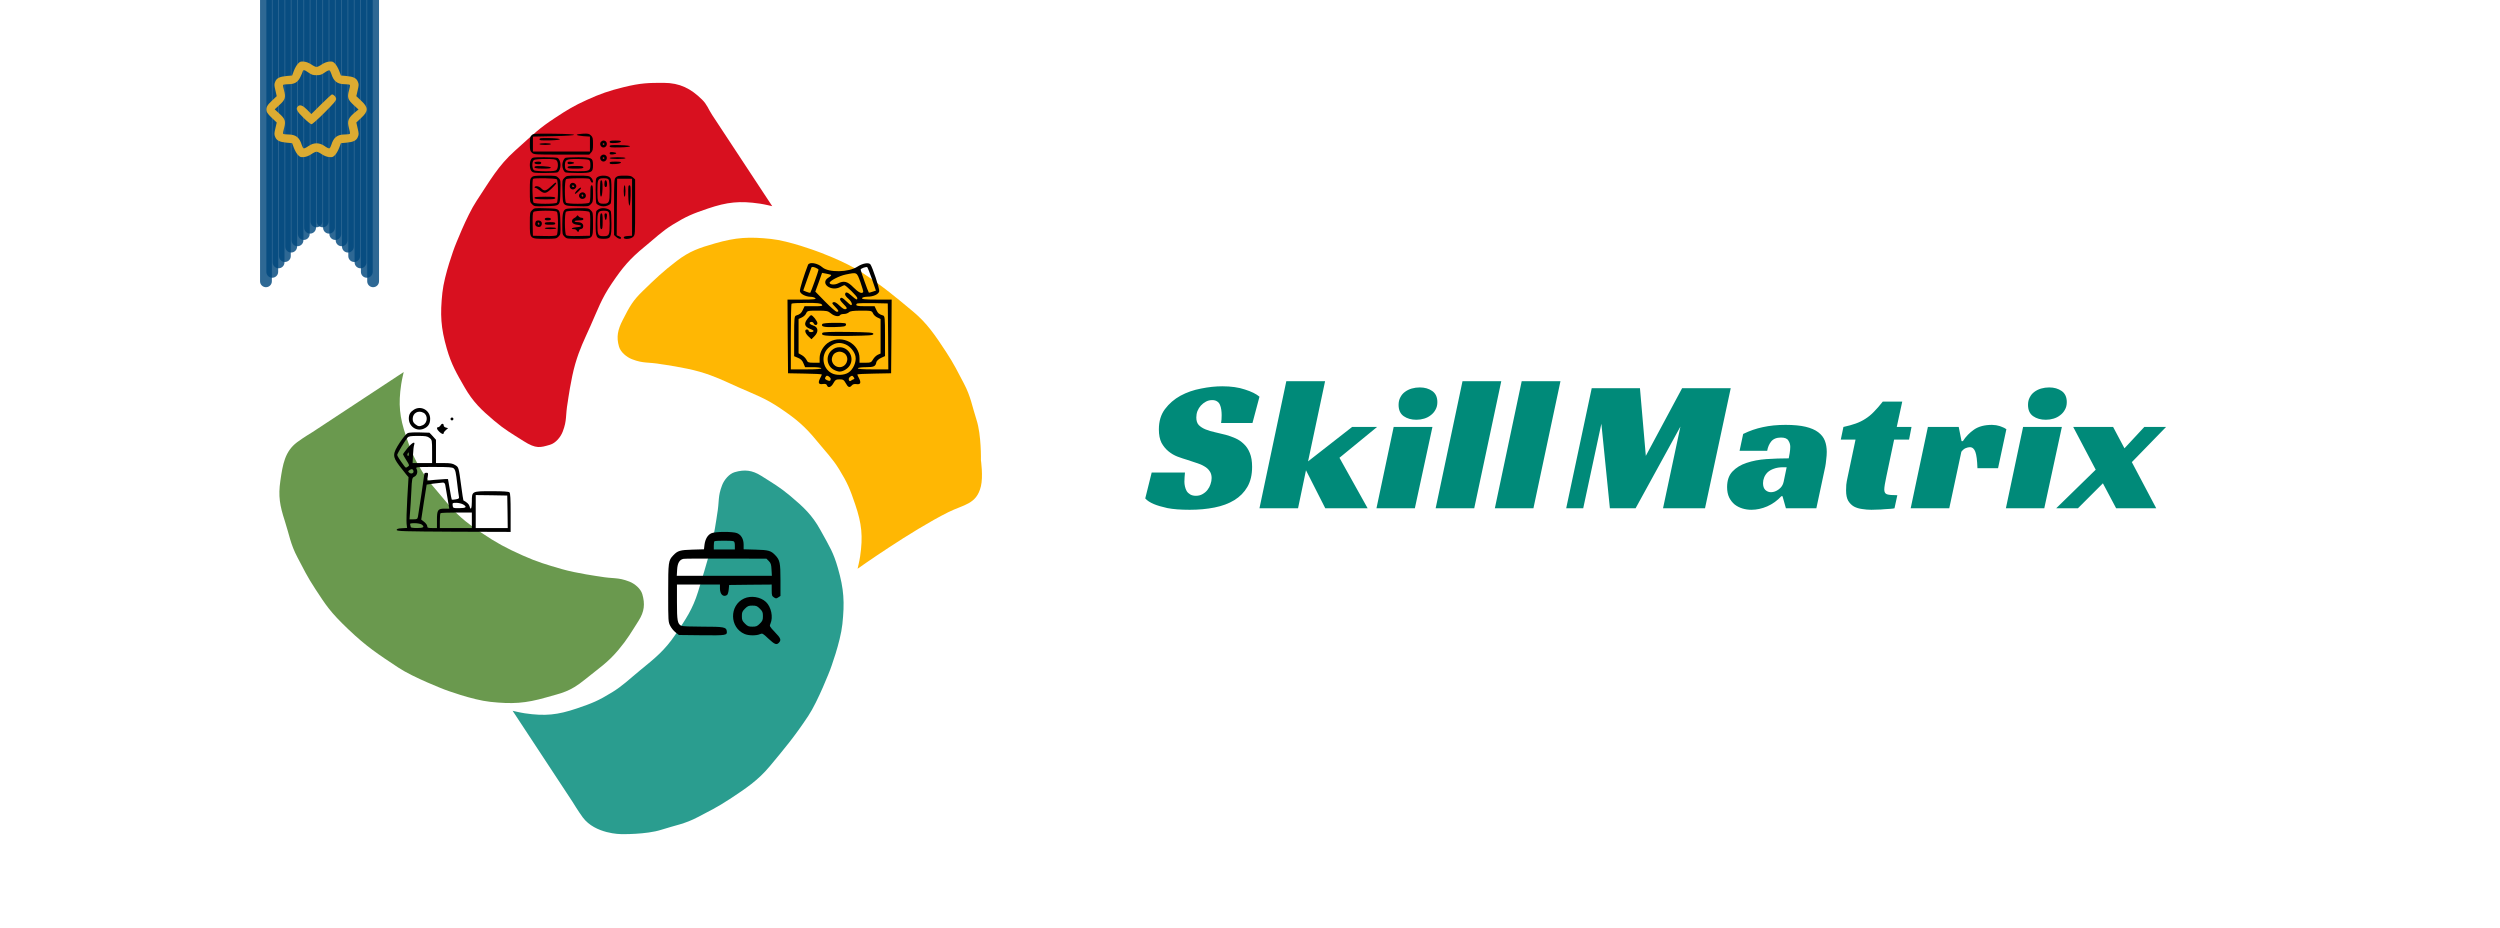 <svg width="423" height="157" viewBox="0 0 423 157" fill="none" xmlns="http://www.w3.org/2000/svg">
<g clip-path="url(#clip0_692_96)">
<g filter="url(#filter0_ddi_692_96)">
<path d="M165.228 65.045C164.458 62.666 164.281 61.138 163.073 58.849C162.1 57.007 161.448 55.626 160.039 53.485C158.256 50.779 156.887 48.707 154.477 46.701C151.54 44.257 149.485 42.525 145.988 40.207C142.901 38.16 138.173 36.498 138.173 36.498C138.173 36.498 133.55 34.756 130.442 34.426C126.759 34.035 124.548 34.155 120.988 35.178C118.307 35.949 116.715 36.469 114.496 38.16C112.201 39.908 110.862 41.195 108.774 43.221C107.101 44.844 106.596 45.728 105.358 48.156C104.531 49.78 104.254 50.99 104.734 52.647C105.004 53.582 106.026 54.429 106.934 54.779C108.934 55.551 109.553 55.208 111.976 55.638C111.976 55.638 115.931 56.182 118.376 56.896C120.994 57.66 122.369 58.379 124.86 59.491C127.701 60.759 129.404 61.319 131.984 63.057C134.712 64.896 136.186 66.121 138.266 68.67C139.62 70.33 140.852 71.568 141.973 73.393C143.404 75.721 143.827 76.766 144.704 79.354C145.814 82.626 146.034 84.745 145.53 88.163C145.41 88.98 145.103 90.234 145.103 90.234C145.103 90.234 154.136 83.815 160.459 80.659C163.073 79.354 165.228 79.354 165.968 76.287C166.373 74.608 165.972 71.864 165.972 71.864C165.972 71.864 166.065 67.63 165.228 65.045Z" fill="#FFB703"/>
</g>
<g filter="url(#filter1_ddi_692_96)">
<path d="M52.186 72.135C52.956 74.514 53.132 76.043 54.341 78.331C55.313 80.173 55.965 81.554 57.375 83.695C59.157 86.401 59.808 87.5 62.937 90.479C66.065 93.458 67.929 94.656 71.426 96.974C73.951 98.647 79.24 100.682 79.24 100.682C79.24 100.682 83.864 102.424 86.972 102.754C90.655 103.145 92.866 103.025 96.425 102.002C99.107 101.231 100.399 101.066 102.918 99.02C105.438 96.974 106.782 96.166 108.639 93.959C110.141 92.176 110.822 90.967 112.055 89.024C113.032 87.485 113.16 86.19 112.68 84.533C112.409 83.598 111.388 82.751 110.48 82.401C108.479 81.629 107.86 81.972 105.438 81.542C105.438 81.542 101.483 80.998 99.038 80.284C96.42 79.52 94.954 79.104 92.463 77.993C89.622 76.725 88.01 75.861 85.43 74.123C82.701 72.284 81.227 71.059 79.147 68.51C77.793 66.85 76.562 65.612 75.441 63.787C74.01 61.459 73.587 60.414 72.709 57.826C71.6 54.554 71.38 52.435 71.884 49.017C72.004 48.2 72.31 46.946 72.31 46.946L56.904 57.09C56.904 57.09 55.252 58.085 54.267 58.827C52.186 60.394 51.846 62.582 51.442 65.317C51.05 67.966 51.349 69.55 52.186 72.135Z" fill="#6A994E"/>
</g>
<g filter="url(#filter2_ddi_692_96)">
<path d="M105.469 12.762C103.043 13.364 101.605 13.854 99.273 14.916C97.083 15.914 96.05 16.541 93.909 17.951C91.202 19.733 90.6 20.399 87.124 23.511C84.278 26.06 82.947 28.503 80.629 32C78.956 34.525 76.92 39.813 76.92 39.813C76.92 39.813 75.178 44.436 74.848 47.544C74.457 51.227 74.578 53.438 75.601 56.997C76.372 59.678 77.267 61.193 78.584 63.489C80.019 65.992 81.438 67.353 83.645 69.21C85.429 70.712 86.43 71.261 88.581 72.626C90.732 73.991 91.415 73.731 93.072 73.251C94.007 72.98 94.855 71.959 95.205 71.051C95.977 69.05 95.634 68.431 96.064 66.009C96.064 66.009 96.607 62.055 97.321 59.61C98.086 56.992 98.805 55.617 99.916 53.127C101.184 50.285 101.745 48.583 103.483 46.003C105.322 43.275 106.547 41.801 109.097 39.721C110.756 38.368 111.995 37.136 113.82 36.015C116.148 34.585 117.193 34.162 119.782 33.284C123.054 32.175 125.172 31.955 128.591 32.459C129.408 32.58 130.663 32.886 130.663 32.886C130.663 32.886 124.479 23.496 120.516 17.48C119.838 16.45 119.659 15.708 118.78 14.843C116.919 13.013 115.054 12.018 112.289 12.018C109.8 12.018 108.467 12.018 105.469 12.762Z" fill="#D8101F"/>
</g>
<g filter="url(#filter3_ddi_692_96)">
<path d="M111.917 124.39C114.295 123.62 115.823 123.443 118.111 122.235C119.953 121.262 121.333 120.61 123.474 119.2C126.18 117.417 128.252 116.048 130.257 113.637C132.7 110.7 134.433 108.644 136.75 105.147C138.424 102.621 140.459 97.331 140.459 97.331C140.459 97.331 142.201 92.708 142.531 89.599C142.922 85.916 142.802 83.704 141.779 80.145C141.008 77.463 140.46 76.658 138.798 73.651C137.402 71.127 135.944 69.787 133.739 67.93C131.956 66.428 130.747 65.747 128.804 64.513C127.266 63.537 125.971 63.409 124.315 63.889C123.38 64.16 122.533 65.181 122.183 66.09C121.411 68.09 121.754 68.709 121.324 71.132C121.324 71.132 120.78 75.087 120.066 77.533C119.302 80.151 119.109 80.926 118.113 84.126C117.188 87.097 116.048 88.746 114.31 91.326C112.472 94.055 110.842 95.346 108.293 97.426C106.634 98.78 105.396 100.012 103.572 101.133C101.244 102.564 100.199 102.987 97.611 103.865C94.34 104.975 92.222 105.195 88.805 104.691C87.988 104.571 86.734 104.265 86.734 104.265L96.875 119.672C96.875 119.672 97.876 121.32 98.611 122.31C100.712 125.135 105.099 125.134 105.099 125.134C105.099 125.134 109.332 125.228 111.917 124.39Z" fill="#2A9D8F"/>
</g>
<g clip-path="url(#clip1_692_96)">
<path d="M120.374 90.223C119.751 90.49 119.335 91.187 119.201 92.167L119.112 92.939L117.153 92.998C115.06 93.058 114.659 93.177 113.917 93.963C113.086 94.839 113.056 95.047 113.056 100.361C113.056 105.111 113.071 105.244 113.398 105.883C113.576 106.239 113.976 106.744 114.288 106.981L114.867 107.441L118.726 107.486C122.883 107.53 123.061 107.501 122.972 106.788C122.898 106.105 122.482 106.031 118.875 106.031C116.886 106.031 115.446 105.972 115.268 105.883C114.63 105.541 114.541 105.037 114.541 101.875V98.906H118.177H121.814V99.544C121.814 100.554 122.363 101.088 123.001 100.687C123.12 100.613 123.254 100.227 123.298 99.767L123.373 98.98L126.965 98.936L130.572 98.906V99.871C130.572 100.732 130.616 100.851 130.943 101.073C131.284 101.296 131.344 101.296 131.685 101.073L132.056 100.836V98.149C132.056 95.24 131.952 94.765 131.195 93.963C130.453 93.177 130.067 93.058 127.87 92.998L125.822 92.939V92.167C125.822 91.217 125.421 90.505 124.708 90.208C124.026 89.926 121.042 89.926 120.374 90.223ZM124.1 91.573C124.263 91.633 124.337 91.855 124.337 92.316V92.969H122.556H120.775V92.33C120.775 91.974 120.819 91.633 120.879 91.588C120.998 91.455 123.788 91.455 124.1 91.573ZM130.082 94.928C130.423 95.284 130.498 95.492 130.542 96.383L130.601 97.422H122.556H114.511L114.57 96.383C114.63 95.284 114.971 94.691 115.639 94.557C115.802 94.512 119.038 94.498 122.808 94.512L129.681 94.527L130.082 94.928Z" fill="black"/>
<path d="M125.896 101.266C123.358 102.439 123.432 106.209 126 107.278C126.668 107.56 127.959 107.575 128.568 107.308C128.998 107.115 129.028 107.13 130.023 108.065C131.076 109.044 131.403 109.178 131.804 108.733C132.219 108.273 132.101 107.976 131.106 106.952C130.186 105.972 130.171 105.942 130.364 105.512C130.854 104.413 130.483 102.677 129.592 101.845C128.672 100.984 127.054 100.732 125.896 101.266ZM128.568 102.988C129.028 103.448 129.087 103.612 129.087 104.25C129.087 104.888 129.028 105.052 128.568 105.512C128.108 105.972 127.944 106.031 127.306 106.031C126.668 106.031 126.505 105.972 126.044 105.512C125.584 105.052 125.525 104.888 125.525 104.25C125.525 103.612 125.584 103.448 126.044 102.988C126.505 102.528 126.668 102.469 127.306 102.469C127.944 102.469 128.108 102.528 128.568 102.988Z" fill="black"/>
</g>
<path fill-rule="evenodd" clip-rule="evenodd" d="M45 48.595C44.448 48.595 44 48.147 44 47.595L44 -0.402H46L46 47.595C46 48.147 45.552 48.595 45 48.595Z" fill="#00477D" fill-opacity="0.82"/>
<path fill-rule="evenodd" clip-rule="evenodd" d="M46.067 46.995C45.514 46.995 45.067 46.547 45.067 45.995L45.067 -2.002H47.067L47.067 45.995C47.067 46.547 46.619 46.995 46.067 46.995Z" fill="#00477D" fill-opacity="0.82"/>
<path fill-rule="evenodd" clip-rule="evenodd" d="M47.133 45.395C46.581 45.395 46.133 44.947 46.133 44.395L46.133 -3.602H48.133L48.133 44.395C48.133 44.947 47.686 45.395 47.133 45.395Z" fill="#00477D" fill-opacity="0.82"/>
<path fill-rule="evenodd" clip-rule="evenodd" d="M48.2 44.328C47.647 44.328 47.2 43.881 47.2 43.328L47.2 -4.668H49.2L49.2 43.328C49.2 43.881 48.752 44.328 48.2 44.328Z" fill="#00477D" fill-opacity="0.82"/>
<path fill-rule="evenodd" clip-rule="evenodd" d="M49.266 42.729C48.714 42.729 48.266 42.281 48.266 41.729L48.266 -13.201H50.266L50.266 41.729C50.266 42.281 49.819 42.729 49.266 42.729Z" fill="#00477D" fill-opacity="0.82"/>
<path fill-rule="evenodd" clip-rule="evenodd" d="M50.333 41.662C49.781 41.662 49.333 41.214 49.333 40.662L49.333 -16.401H51.333L51.333 40.662C51.333 41.214 50.885 41.662 50.333 41.662Z" fill="#00477D" fill-opacity="0.82"/>
<path fill-rule="evenodd" clip-rule="evenodd" d="M51.4 40.596C50.847 40.596 50.4 40.148 50.4 39.596L50.4 -19.6H52.4L52.4 39.596C52.4 40.148 51.952 40.596 51.4 40.596Z" fill="#00477D" fill-opacity="0.82"/>
<path fill-rule="evenodd" clip-rule="evenodd" d="M52.466 39.529C51.914 39.529 51.466 39.081 51.466 38.529L51.466 -22.8H53.466L53.466 38.529C53.466 39.081 53.018 39.529 52.466 39.529Z" fill="#00477D" fill-opacity="0.82"/>
<path fill-rule="evenodd" clip-rule="evenodd" d="M53.533 38.462C52.98 38.462 52.533 38.015 52.533 37.462L52.533 -26H54.533L54.533 37.462C54.533 38.015 54.085 38.462 53.533 38.462Z" fill="#00477D" fill-opacity="0.82"/>
<path fill-rule="evenodd" clip-rule="evenodd" d="M63.132 48.595C63.684 48.595 64.132 48.147 64.132 47.595L64.132 -0.402H62.132L62.132 47.595C62.132 48.147 62.58 48.595 63.132 48.595Z" fill="#00477D" fill-opacity="0.82"/>
<path fill-rule="evenodd" clip-rule="evenodd" d="M62.065 46.995C62.618 46.995 63.065 46.547 63.065 45.995L63.065 -2.002H61.065L61.065 45.995C61.065 46.547 61.513 46.995 62.065 46.995Z" fill="#00477D" fill-opacity="0.82"/>
<path fill-rule="evenodd" clip-rule="evenodd" d="M60.999 45.395C61.551 45.395 61.999 44.947 61.999 44.395L61.999 -3.602H59.999L59.999 44.395C59.999 44.947 60.447 45.395 60.999 45.395Z" fill="#00477D" fill-opacity="0.82"/>
<path fill-rule="evenodd" clip-rule="evenodd" d="M59.932 44.328C60.485 44.328 60.932 43.881 60.932 43.328L60.932 -4.668H58.932L58.932 43.328C58.932 43.881 59.38 44.328 59.932 44.328Z" fill="#00477D" fill-opacity="0.82"/>
<path fill-rule="evenodd" clip-rule="evenodd" d="M58.866 42.729C59.418 42.729 59.866 42.281 59.866 41.729L59.866 -13.201H57.866L57.866 41.729C57.866 42.281 58.313 42.729 58.866 42.729Z" fill="#00477D" fill-opacity="0.82"/>
<path fill-rule="evenodd" clip-rule="evenodd" d="M57.799 41.662C58.351 41.662 58.799 41.214 58.799 40.662L58.799 -16.401H56.799L56.799 40.662C56.799 41.214 57.247 41.662 57.799 41.662Z" fill="#00477D" fill-opacity="0.82"/>
<path fill-rule="evenodd" clip-rule="evenodd" d="M56.732 40.596C57.285 40.596 57.732 40.148 57.732 39.596L57.732 -19.6H55.732L55.732 39.596C55.732 40.148 56.18 40.596 56.732 40.596Z" fill="#00477D" fill-opacity="0.82"/>
<path fill-rule="evenodd" clip-rule="evenodd" d="M55.666 39.529C56.218 39.529 56.666 39.081 56.666 38.529L56.666 -22.8H54.666L54.666 38.529C54.666 39.081 55.114 39.529 55.666 39.529Z" fill="#00477D" fill-opacity="0.82"/>
<path fill-rule="evenodd" clip-rule="evenodd" d="M54.599 38.462C55.152 38.462 55.599 38.015 55.599 37.462L55.599 -26H53.599L53.599 37.462C53.599 38.015 54.047 38.462 54.599 38.462Z" fill="#00477D" fill-opacity="0.82"/>
<g clip-path="url(#clip2_692_96)">
<path d="M70.043 69.312C69.419 69.706 69.173 70.116 69.173 70.805C69.173 72.15 70.469 73.052 71.683 72.544C72.438 72.232 72.783 71.707 72.783 70.854C72.783 69.427 71.24 68.557 70.043 69.312ZM71.651 69.837C72.438 70.247 72.373 71.559 71.536 71.937C70.962 72.199 70.748 72.166 70.256 71.773C69.944 71.526 69.83 71.281 69.83 70.87C69.83 69.886 70.765 69.361 71.651 69.837Z" fill="black"/>
<path d="M76.228 70.887C76.228 71.018 76.343 71.133 76.474 71.133C76.605 71.133 76.72 71.018 76.72 70.887C76.72 70.755 76.605 70.641 76.474 70.641C76.343 70.641 76.228 70.755 76.228 70.887Z" fill="black"/>
<path d="M74.555 71.953C74.44 72.134 74.259 72.281 74.144 72.281C73.816 72.281 73.898 72.659 74.325 73.052C74.751 73.463 75.08 73.545 75.08 73.249C75.08 73.151 75.244 72.938 75.457 72.757L75.818 72.445L75.457 72.347C75.244 72.298 75.08 72.15 75.08 72.019C75.08 71.641 74.768 71.592 74.555 71.953Z" fill="black"/>
<path d="M69.009 73.266C68.763 73.364 68.222 74.02 67.647 74.873C66.401 76.793 66.384 77.219 67.549 78.778C68.025 79.402 68.566 80.091 68.763 80.32L69.124 80.731L68.911 84.34C68.796 86.325 68.747 88.261 68.796 88.638L68.878 89.327L68.008 89.377C67.352 89.409 67.123 89.491 67.123 89.672C67.123 89.885 68.32 89.918 76.769 89.967L86.4 90V86.752C86.4 84.438 86.351 83.454 86.203 83.306C86.072 83.175 85.169 83.109 83.201 83.109C79.805 83.109 79.837 83.093 79.837 84.881C79.837 86.046 79.641 86.44 79.444 85.652C79.362 85.324 79.001 84.98 78.41 84.668C78.377 84.652 78.213 83.536 78.033 82.191C77.606 79.024 77.623 79.057 76.999 78.68C76.589 78.417 76.179 78.352 75.129 78.352H73.767V76.383V74.414L73.226 73.807L72.668 73.216L71.044 73.167C70.158 73.134 69.239 73.184 69.009 73.266ZM72.684 74.102C73.094 74.43 73.111 74.48 73.111 76.399V78.352H71.454H69.813L69.879 76.99C69.912 76.252 69.994 75.481 70.076 75.267C70.305 74.594 69.731 74.873 68.944 75.825C68.533 76.334 68.189 76.793 68.189 76.859C68.189 76.924 68.435 77.367 68.747 77.859C69.305 78.729 69.305 78.762 68.976 78.975C68.698 79.188 68.632 79.172 68.386 78.827C67.631 77.81 67.204 77.138 67.204 76.973C67.204 76.76 68.566 74.48 68.96 74.037C69.173 73.807 69.501 73.758 70.732 73.758C72.011 73.758 72.307 73.807 72.684 74.102ZM69.173 76.891C69.173 77.072 69.108 77.187 69.009 77.121C68.927 77.072 68.894 76.924 68.96 76.793C69.075 76.448 69.173 76.481 69.173 76.891ZM76.769 79.254C77.065 79.533 77.13 79.861 77.376 81.961C77.475 82.814 77.59 83.716 77.639 83.946C77.721 84.34 77.655 84.389 77.13 84.487C76.786 84.553 76.49 84.57 76.441 84.537C76.408 84.487 76.244 83.7 76.097 82.765L75.801 81.059H75.326C75.047 81.075 74.259 81.124 73.554 81.19L72.258 81.321L72.373 80.665C72.471 80.058 72.454 79.992 72.143 79.992C71.946 79.992 71.798 80.074 71.798 80.156C71.798 80.386 70.83 86.85 70.716 87.424C70.633 87.818 70.551 87.867 69.961 87.867H69.288L69.386 86.588C69.452 85.898 69.534 84.323 69.6 83.093C69.698 80.944 69.731 80.845 70.092 80.665C70.551 80.468 70.748 79.828 70.486 79.352C70.305 79.008 70.322 79.008 73.422 79.008C75.966 79.008 76.573 79.057 76.769 79.254ZM69.961 79.713C70.043 80.074 69.567 80.255 69.239 79.976C69.009 79.779 69.009 79.746 69.272 79.549C69.633 79.287 69.895 79.352 69.961 79.713ZM75.326 81.994C75.375 82.207 75.539 83.208 75.703 84.209L76.015 86.062H75.227C74.079 86.062 73.931 86.292 73.931 87.966V89.344H73.111C72.405 89.344 72.29 89.294 72.29 89.032C72.29 88.852 72.061 88.54 71.782 88.31L71.273 87.916L71.716 84.98C71.962 83.372 72.176 82.027 72.192 81.994C72.241 81.961 74.276 81.698 74.948 81.649C75.129 81.649 75.276 81.781 75.326 81.994ZM85.875 86.588L85.908 89.344H83.201H80.494V86.555V83.766L83.168 83.798L85.826 83.848L85.875 86.588ZM78.377 85.357C79.083 85.784 78.869 85.981 77.688 85.981C76.671 85.981 76.638 85.964 76.589 85.521C76.54 85.094 76.573 85.078 77.212 85.078C77.59 85.078 78.115 85.209 78.377 85.357ZM79.837 88.031V89.344H77.13H74.423V88.146C74.423 87.473 74.472 86.883 74.538 86.834C74.587 86.768 75.818 86.719 77.245 86.719H79.837V88.031ZM71.355 88.753C71.897 89.163 71.667 89.344 70.568 89.344C69.977 89.344 69.501 89.278 69.501 89.196C69.501 89.114 69.452 88.934 69.403 88.786C69.321 88.573 69.452 88.523 70.174 88.523C70.666 88.523 71.191 88.638 71.355 88.753Z" fill="black"/>
</g>
<g clip-path="url(#clip3_692_96)">
<path d="M89.947 22.891C89.694 23.143 89.65 23.381 89.65 24.345C89.65 25.369 89.694 25.548 89.991 25.83C90.333 26.156 90.422 26.156 95.008 26.156H99.699L100.011 25.815C100.293 25.518 100.337 25.295 100.337 24.36C100.337 23.381 100.293 23.202 99.981 22.905C99.684 22.623 99.506 22.579 98.615 22.623C98.052 22.653 97.591 22.727 97.591 22.816C97.591 22.891 98.096 22.994 98.705 23.039L99.818 23.113V24.375V25.637H94.994H90.169V24.375V23.113L93.658 23.039C98.289 22.935 98.289 22.683 93.658 22.623C90.407 22.594 90.229 22.609 89.947 22.891Z" fill="black"/>
<path d="M91.283 23.559C91.283 23.752 91.52 23.781 93.034 23.752C95.305 23.692 95.276 23.425 92.99 23.366C91.52 23.336 91.283 23.366 91.283 23.559Z" fill="black"/>
<path d="M101.674 24.004C101.288 24.479 101.866 25.206 102.386 24.88C102.891 24.553 102.713 23.781 102.119 23.781C101.97 23.781 101.777 23.885 101.674 24.004ZM102.267 24.375C102.267 24.449 102.208 24.523 102.119 24.523C102.045 24.523 101.97 24.449 101.97 24.375C101.97 24.286 102.045 24.227 102.119 24.227C102.208 24.227 102.267 24.286 102.267 24.375Z" fill="black"/>
<path d="M103.158 24.004C103.158 24.197 103.321 24.227 104.078 24.197C104.642 24.167 105.013 24.078 105.058 23.959C105.102 23.826 104.85 23.781 104.137 23.781C103.351 23.781 103.158 23.826 103.158 24.004Z" fill="black"/>
<path d="M91.283 24.375C91.283 24.464 91.698 24.523 92.248 24.523C92.797 24.523 93.212 24.464 93.212 24.375C93.212 24.286 92.797 24.227 92.248 24.227C91.698 24.227 91.283 24.286 91.283 24.375Z" fill="black"/>
<path d="M103.158 24.746C103.158 24.939 103.395 24.969 104.909 24.939C107.18 24.88 107.151 24.613 104.865 24.553C103.395 24.523 103.158 24.553 103.158 24.746Z" fill="black"/>
<path d="M103.158 25.934C103.158 26.127 103.276 26.171 103.722 26.127C104.019 26.097 104.271 26.008 104.271 25.934C104.271 25.845 104.019 25.77 103.722 25.741C103.276 25.696 103.158 25.741 103.158 25.934Z" fill="black"/>
<path d="M101.674 26.379C101.288 26.854 101.866 27.581 102.386 27.255C102.891 26.928 102.713 26.156 102.119 26.156C101.97 26.156 101.777 26.26 101.674 26.379ZM102.267 26.75C102.267 26.824 102.208 26.898 102.119 26.898C102.045 26.898 101.97 26.824 101.97 26.75C101.97 26.661 102.045 26.602 102.119 26.602C102.208 26.602 102.267 26.661 102.267 26.75Z" fill="black"/>
<path d="M89.888 26.928C89.546 27.418 89.576 28.605 89.947 28.977C90.214 29.244 90.437 29.273 92.218 29.273C93.287 29.273 94.251 29.214 94.341 29.155C94.994 28.724 94.994 27.151 94.341 26.72C94.251 26.661 93.257 26.602 92.144 26.602C90.214 26.602 90.095 26.616 89.888 26.928ZM94.162 27.136C94.474 27.433 94.474 28.442 94.162 28.739C93.984 28.932 93.584 28.977 92.307 28.977C91.401 28.977 90.541 28.902 90.377 28.828C89.991 28.605 89.962 27.284 90.362 27.062C90.496 26.973 91.357 26.898 92.277 26.898C93.584 26.898 93.984 26.943 94.162 27.136Z" fill="black"/>
<path d="M90.496 27.433C90.303 27.626 90.57 27.789 91.075 27.789C91.431 27.789 91.58 27.715 91.58 27.566C91.58 27.418 91.431 27.344 91.09 27.344C90.808 27.344 90.541 27.388 90.496 27.433Z" fill="black"/>
<path d="M90.496 28.175C90.244 28.427 90.659 28.531 91.891 28.531C92.901 28.531 93.227 28.487 93.183 28.338C93.109 28.145 90.689 27.997 90.496 28.175Z" fill="black"/>
<path d="M95.647 26.72C95.365 26.898 95.142 27.448 95.142 27.938C95.142 28.427 95.365 28.977 95.647 29.155C95.736 29.214 96.701 29.273 97.784 29.273C100.13 29.273 100.337 29.169 100.337 27.938C100.337 26.706 100.13 26.602 97.784 26.602C96.701 26.602 95.736 26.661 95.647 26.72ZM99.61 27.047C99.833 27.166 99.892 27.359 99.892 27.938C99.892 28.902 99.729 28.977 97.74 28.977C95.795 28.977 95.587 28.887 95.587 28.012C95.587 27.002 95.78 26.898 97.68 26.898C98.586 26.898 99.447 26.973 99.61 27.047Z" fill="black"/>
<path d="M96.033 27.566C96.033 27.759 96.151 27.804 96.597 27.759C96.894 27.73 97.146 27.641 97.146 27.566C97.146 27.477 96.894 27.403 96.597 27.373C96.151 27.329 96.033 27.373 96.033 27.566Z" fill="black"/>
<path d="M96.033 28.309C96.033 28.487 96.285 28.531 97.369 28.531C98.452 28.531 98.705 28.487 98.705 28.309C98.705 28.131 98.452 28.086 97.369 28.086C96.285 28.086 96.033 28.131 96.033 28.309Z" fill="black"/>
<path d="M103.158 26.75C103.158 26.839 103.707 26.898 104.494 26.898C105.28 26.898 105.83 26.839 105.83 26.75C105.83 26.661 105.28 26.602 104.494 26.602C103.707 26.602 103.158 26.661 103.158 26.75Z" fill="black"/>
<path d="M103.158 27.566C103.158 27.759 103.321 27.789 104.078 27.759C104.642 27.73 105.013 27.641 105.058 27.522C105.102 27.388 104.85 27.344 104.137 27.344C103.351 27.344 103.158 27.388 103.158 27.566Z" fill="black"/>
<path d="M89.947 30.016C89.68 30.283 89.65 30.505 89.65 32.242C89.65 34.127 89.665 34.202 90.021 34.558C90.392 34.929 90.437 34.944 92.322 34.884C94.845 34.825 94.756 34.914 94.816 32.391C94.875 30.505 94.86 30.461 94.489 30.09C94.133 29.733 94.058 29.719 92.173 29.719C90.437 29.719 90.214 29.748 89.947 30.016ZM94.222 30.342C94.474 30.595 94.474 34.038 94.222 34.291C93.969 34.543 90.526 34.543 90.273 34.291C90.08 34.098 90.006 30.446 90.199 30.268C90.377 30.075 94.029 30.149 94.222 30.342Z" fill="black"/>
<path d="M93.183 31.574C92.381 32.331 92.07 32.391 91.58 31.871C91.223 31.5 90.63 31.381 90.466 31.648C90.422 31.723 90.466 31.797 90.6 31.797C90.719 31.797 91.001 31.96 91.238 32.153C92.055 32.836 92.366 32.806 93.287 31.945C94.044 31.218 94.266 30.906 93.999 30.906C93.925 30.906 93.569 31.218 93.183 31.574Z" fill="black"/>
<path d="M90.496 33.37C90.244 33.638 90.704 33.727 92.263 33.727C93.673 33.727 93.955 33.682 93.955 33.504C93.955 33.326 93.673 33.281 92.277 33.281C91.342 33.281 90.541 33.326 90.496 33.37Z" fill="black"/>
<path d="M95.498 30.09C95.127 30.461 95.112 30.505 95.172 32.391C95.231 34.914 95.142 34.825 97.666 34.884C99.551 34.944 99.595 34.929 99.966 34.558C100.308 34.216 100.337 34.083 100.337 32.762C100.337 31.604 100.293 31.352 100.115 31.352C99.937 31.352 99.892 31.604 99.892 32.732C99.892 33.608 99.833 34.172 99.714 34.291C99.462 34.543 96.018 34.543 95.766 34.291C95.513 34.038 95.513 30.595 95.766 30.342C95.884 30.223 96.567 30.164 97.844 30.164C99.744 30.164 99.758 30.164 99.892 30.535C99.966 30.743 100.1 30.906 100.189 30.906C100.456 30.906 100.337 30.372 99.996 30.045C99.684 29.748 99.491 29.719 97.755 29.719C95.929 29.719 95.855 29.733 95.498 30.09Z" fill="black"/>
<path d="M101.109 29.956C100.798 30.164 100.783 30.283 100.783 32.212C100.783 33.326 100.842 34.32 100.901 34.409C101.08 34.691 101.629 34.914 102.119 34.914C102.608 34.914 103.158 34.691 103.336 34.409C103.395 34.32 103.455 33.355 103.455 32.272C103.455 30.506 103.425 30.283 103.158 30.016C102.787 29.645 101.599 29.615 101.109 29.956ZM103.009 30.446C103.083 30.609 103.158 31.47 103.158 32.376C103.158 34.246 103.054 34.469 102.119 34.469C101.183 34.469 101.08 34.246 101.08 32.376C101.08 30.327 101.154 30.164 102.119 30.164C102.698 30.164 102.891 30.223 103.009 30.446Z" fill="black"/>
<path d="M101.629 30.55C101.569 30.609 101.525 31.248 101.525 31.975C101.525 32.969 101.569 33.296 101.718 33.252C101.837 33.207 101.911 32.776 101.941 31.945C101.985 30.802 101.866 30.312 101.629 30.55Z" fill="black"/>
<path d="M102.356 30.565C102.312 30.609 102.267 30.877 102.267 31.159C102.267 31.5 102.341 31.648 102.49 31.648C102.638 31.648 102.712 31.5 102.712 31.144C102.712 30.639 102.549 30.372 102.356 30.565Z" fill="black"/>
<path d="M104.197 30.016C103.915 30.298 103.9 30.506 103.9 35.033V39.768L104.241 40.08C104.598 40.421 105.087 40.525 105.087 40.258C105.087 40.169 104.924 40.035 104.716 39.961L104.345 39.812L104.375 35.033L104.419 30.238H105.681H106.943V35.062V39.887L106.245 39.931C105.741 39.961 105.533 40.035 105.533 40.198C105.533 40.569 106.75 40.466 107.136 40.065C107.462 39.723 107.462 39.634 107.462 35.048V30.357L107.121 30.045C106.824 29.763 106.601 29.719 105.637 29.719C104.687 29.719 104.449 29.763 104.197 30.016Z" fill="black"/>
<path d="M96.478 31.188C96.107 31.886 97.012 32.42 97.428 31.752C97.547 31.574 97.547 31.426 97.428 31.233C97.191 30.862 96.671 30.832 96.478 31.188ZM97.146 31.5C97.191 31.574 97.131 31.648 97.012 31.648C96.879 31.648 96.775 31.574 96.775 31.5C96.775 31.411 96.834 31.352 96.909 31.352C96.998 31.352 97.101 31.411 97.146 31.5Z" fill="black"/>
<path d="M105.533 32.316C105.533 32.866 105.592 33.281 105.681 33.281C105.77 33.281 105.83 32.866 105.83 32.316C105.83 31.767 105.77 31.352 105.681 31.352C105.592 31.352 105.533 31.767 105.533 32.316Z" fill="black"/>
<path d="M106.305 33.059C106.364 35.344 106.631 35.374 106.691 33.088C106.72 31.589 106.691 31.352 106.498 31.352C106.305 31.352 106.275 31.589 106.305 33.059Z" fill="black"/>
<path d="M97.666 32.168C97.384 32.45 97.22 32.732 97.28 32.791C97.324 32.851 97.621 32.658 97.903 32.361C98.2 32.079 98.378 31.797 98.304 31.752C98.215 31.693 97.933 31.886 97.666 32.168Z" fill="black"/>
<path d="M98.141 32.717C97.666 33.192 98.259 33.905 98.853 33.578C99.358 33.311 99.135 32.539 98.556 32.539C98.423 32.539 98.245 32.613 98.141 32.717ZM98.705 33.148C98.705 33.222 98.645 33.281 98.556 33.281C98.482 33.281 98.408 33.177 98.408 33.044C98.408 32.925 98.482 32.866 98.556 32.91C98.645 32.955 98.705 33.059 98.705 33.148Z" fill="black"/>
<path d="M90.021 35.567C89.665 35.923 89.65 35.998 89.65 37.853C89.65 40.436 89.62 40.406 92.233 40.406C94.058 40.406 94.133 40.391 94.489 40.035C94.86 39.664 94.875 39.62 94.816 37.734C94.756 35.211 94.845 35.3 92.322 35.241C90.437 35.181 90.392 35.196 90.021 35.567ZM94.222 35.834C94.489 36.102 94.459 39.575 94.192 39.798C94.058 39.916 93.361 39.961 92.084 39.931L90.169 39.887L90.125 37.972C90.095 36.695 90.14 35.998 90.258 35.864C90.481 35.597 93.955 35.567 94.222 35.834Z" fill="black"/>
<path d="M92.173 37.066C92.173 37.215 92.337 37.289 92.693 37.289C93.049 37.289 93.212 37.215 93.212 37.066C93.212 36.918 93.049 36.844 92.693 36.844C92.337 36.844 92.173 36.918 92.173 37.066Z" fill="black"/>
<path d="M90.63 37.527C90.481 37.927 90.526 38.165 90.823 38.328C90.986 38.402 91.209 38.432 91.342 38.388C91.654 38.269 91.787 37.764 91.58 37.512C91.342 37.215 90.748 37.23 90.63 37.527ZM91.283 37.898C91.283 37.972 91.223 38.031 91.134 38.031C91.06 38.031 90.986 37.927 90.986 37.794C90.986 37.675 91.06 37.616 91.134 37.66C91.223 37.705 91.283 37.809 91.283 37.898Z" fill="black"/>
<path d="M92.173 37.809C92.173 37.987 92.366 38.031 93.064 38.031C93.762 38.031 93.955 37.987 93.955 37.809C93.955 37.63 93.762 37.586 93.064 37.586C92.366 37.586 92.173 37.63 92.173 37.809Z" fill="black"/>
<path d="M92.173 38.625C92.173 38.714 92.589 38.773 93.138 38.773C93.687 38.773 94.103 38.714 94.103 38.625C94.103 38.536 93.687 38.477 93.138 38.477C92.589 38.477 92.173 38.536 92.173 38.625Z" fill="black"/>
<path d="M95.766 35.359C95.276 35.567 95.142 36.087 95.142 37.972C95.142 39.59 95.157 39.694 95.513 40.035C95.855 40.391 95.944 40.406 97.784 40.406C100.367 40.406 100.337 40.436 100.337 37.823C100.337 36.027 100.323 35.923 99.966 35.582C99.625 35.226 99.521 35.211 97.859 35.226C96.894 35.226 95.959 35.285 95.766 35.359ZM99.729 35.864C99.848 35.998 99.892 36.695 99.862 37.972L99.818 39.887L97.903 39.931C96.626 39.961 95.929 39.916 95.795 39.798C95.528 39.575 95.498 36.102 95.766 35.834C96.033 35.567 99.506 35.597 99.729 35.864Z" fill="black"/>
<path d="M97.576 36.577C97.502 36.695 97.324 36.829 97.176 36.888C97.042 36.948 96.879 37.096 96.82 37.23C96.656 37.645 96.983 37.957 97.68 38.031C98.586 38.135 98.497 38.388 97.562 38.447C96.79 38.491 96.419 38.773 97.131 38.773C97.324 38.773 97.517 38.877 97.576 38.996C97.68 39.278 97.962 39.293 97.962 39.011C97.962 38.892 98.111 38.773 98.304 38.744C98.526 38.714 98.645 38.581 98.675 38.343C98.749 37.883 98.363 37.586 97.71 37.586C97.443 37.586 97.22 37.512 97.22 37.438C97.22 37.349 97.562 37.289 97.962 37.289C98.526 37.289 98.705 37.23 98.705 37.066C98.705 36.933 98.571 36.844 98.393 36.844C98.215 36.844 97.992 36.74 97.888 36.591C97.725 36.384 97.695 36.384 97.576 36.577Z" fill="black"/>
<path d="M101.302 35.389C101.139 35.478 100.961 35.627 100.901 35.716C100.842 35.805 100.783 36.77 100.783 37.838C100.783 40.198 100.887 40.406 102.119 40.406C103.351 40.406 103.455 40.198 103.455 37.838C103.455 36.77 103.395 35.805 103.336 35.716C103.024 35.241 101.881 35.062 101.302 35.389ZM103.009 35.938C103.083 36.102 103.158 36.948 103.158 37.809C103.158 39.798 103.083 39.961 102.119 39.961C101.154 39.961 101.08 39.798 101.08 37.749C101.08 35.849 101.183 35.656 102.193 35.656C102.698 35.656 102.891 35.73 103.009 35.938Z" fill="black"/>
<path d="M101.525 37.438C101.525 38.521 101.569 38.773 101.748 38.773C101.926 38.773 101.97 38.521 101.97 37.438C101.97 36.354 101.926 36.102 101.748 36.102C101.569 36.102 101.525 36.354 101.525 37.438Z" fill="black"/>
<path d="M102.297 36.651C102.327 36.962 102.416 37.215 102.49 37.215C102.579 37.215 102.653 36.962 102.683 36.651C102.727 36.22 102.683 36.102 102.49 36.102C102.297 36.102 102.252 36.22 102.297 36.651Z" fill="black"/>
</g>
<path d="M136.712 44.819C136.075 46.45 135.287 48.925 135.344 49.262C135.419 49.731 136.262 50.181 137.125 50.219C137.462 50.219 137.837 50.331 137.969 50.462C138.137 50.631 137.669 50.687 135.719 50.687H133.244L133.281 56.912L133.337 63.156L136.206 63.212C137.762 63.231 139.056 63.306 139.056 63.362C139.056 63.419 138.925 63.719 138.756 64.019C138.362 64.787 138.512 65.087 139.225 64.975C139.637 64.919 139.844 64.975 139.919 65.2C140.106 65.706 140.631 65.537 141.006 64.844C141.325 64.281 141.456 64.187 142.056 64.187C142.656 64.187 142.787 64.281 143.106 64.844C143.481 65.556 143.762 65.65 144.137 65.2C144.287 65.012 144.569 64.937 144.925 64.994C145.6 65.087 145.731 64.769 145.356 64.019C145.187 63.719 145.056 63.419 145.056 63.362C145.056 63.306 146.35 63.231 147.925 63.212L150.775 63.156L150.831 56.912L150.869 50.687H148.319C146.369 50.687 145.787 50.631 145.862 50.444C145.9 50.312 146.275 50.219 146.762 50.2C147.812 50.2 148.694 49.769 148.769 49.262C148.825 48.812 147.606 45.156 147.269 44.725C146.969 44.369 145.937 44.556 145.075 45.119C143.631 46.094 140.181 46.15 139.15 45.231C138.325 44.5 136.937 44.275 136.712 44.819ZM138.494 45.644C138.494 45.85 137.219 49.394 137.106 49.525C137.05 49.562 136.75 49.506 136.45 49.375L135.906 49.15L136.544 47.35C136.9 46.337 137.237 45.437 137.275 45.306C137.331 45.137 137.5 45.119 137.931 45.269C138.231 45.381 138.494 45.55 138.494 45.644ZM147.55 47.256L148.206 49.169L147.644 49.356C147.325 49.469 147.025 49.544 147.006 49.506C146.894 49.412 145.619 45.812 145.619 45.625C145.619 45.419 146.612 45.062 146.762 45.231C146.819 45.287 147.175 46.206 147.55 47.256ZM140.612 46.506C140.706 46.562 140.519 46.769 140.2 46.956C138.625 47.912 140.631 49.45 142.244 48.531C142.506 48.381 142.787 48.269 142.862 48.25C143.125 48.25 145.056 50.162 145.056 50.425C145.056 50.819 144.887 50.744 144.081 50.031C143.369 49.375 142.994 49.319 142.994 49.844C142.994 49.975 143.256 50.312 143.556 50.556C144.062 50.987 144.325 51.625 143.987 51.625C143.912 51.625 143.537 51.306 143.144 50.931C142.581 50.387 142.375 50.294 142.206 50.462C142.037 50.631 142.15 50.856 142.712 51.437C143.331 52.075 143.387 52.187 143.106 52.3C142.881 52.394 142.562 52.206 142.056 51.719C141.55 51.231 141.231 51.044 141.006 51.137C140.725 51.25 140.762 51.344 141.269 51.869C141.944 52.562 142 52.75 141.587 52.75C141.419 52.75 140.537 51.981 139.619 51.044L137.95 49.337L138.531 47.762L139.094 46.169L139.787 46.3C140.162 46.375 140.537 46.469 140.612 46.506ZM145.581 47.725C145.881 48.587 146.106 49.337 146.05 49.412C145.844 49.769 145.244 49.487 144.4 48.625C143.387 47.594 142.787 47.444 141.756 47.969C141.212 48.231 140.369 48.175 140.369 47.856C140.369 47.519 142 46.675 143.087 46.45C145.037 46.056 144.944 46 145.581 47.725ZM139.056 51.531C139.262 51.775 139.094 51.812 137.706 51.812H136.131L135.85 52.412C135.587 52.994 135.362 53.181 134.706 53.387C134.406 53.481 134.369 53.819 134.369 56.875V60.269L135.025 60.55C135.475 60.719 135.775 61.019 135.944 61.469L136.225 62.125H137.537C138.25 62.125 138.906 62.2 138.962 62.312C139.037 62.425 138.156 62.5 136.45 62.5H133.806V57.006C133.806 53.969 133.862 51.437 133.937 51.381C133.994 51.306 135.137 51.25 136.431 51.25C138.325 51.25 138.869 51.306 139.056 51.531ZM150.269 56.912L150.306 62.5H147.681C145.956 62.5 145.075 62.425 145.15 62.312C145.206 62.2 145.844 62.125 146.537 62.125C147.869 62.125 148.15 61.994 148.281 61.281C148.319 61.075 148.656 60.756 149.05 60.569L149.744 60.25V56.875C149.744 53.819 149.706 53.481 149.425 53.387C148.75 53.181 148.525 52.994 148.262 52.412L147.981 51.812H146.425C144.981 51.812 144.662 51.719 145 51.362C145.075 51.306 146.275 51.269 147.662 51.287L150.212 51.344L150.269 56.912ZM140.594 53.031C141.156 53.5 141.944 53.65 142.15 53.312C142.206 53.2 142.506 53.125 142.806 53.125C143.106 53.125 143.462 52.994 143.631 52.844C143.837 52.637 144.362 52.562 145.712 52.562C147.437 52.562 147.512 52.581 147.719 53.031C147.831 53.294 148.169 53.594 148.469 53.725L148.994 53.969V56.894V59.819L148.525 60.025C148.262 60.156 147.887 60.494 147.719 60.812C147.437 61.319 147.306 61.375 146.425 61.375H145.431V60.606C145.431 58.169 142.544 56.612 140.331 57.85C139.375 58.394 138.681 59.556 138.681 60.587V61.375H137.687C136.787 61.375 136.656 61.319 136.469 60.906C136.337 60.644 136 60.269 135.681 60.1L135.119 59.781V56.875V53.969L135.644 53.725C135.944 53.594 136.281 53.294 136.394 53.031C136.6 52.581 136.675 52.562 138.325 52.562C139.881 52.562 140.087 52.6 140.594 53.031ZM143.05 58.262C143.856 58.6 144.606 59.5 144.756 60.325C144.925 61.262 144.344 62.556 143.519 63.062C142.787 63.512 141.512 63.55 140.744 63.156C139.169 62.35 138.85 60.119 140.125 58.9C141.044 58.019 141.981 57.812 143.05 58.262ZM140.556 64.112C140.556 64.469 140.369 64.525 139.919 64.319C139.562 64.15 139.525 64.037 139.675 63.794C139.825 63.531 139.937 63.512 140.219 63.681C140.406 63.812 140.556 64 140.556 64.112ZM144.437 64.169C144.306 64.206 144.1 64.319 143.987 64.412C143.819 64.544 143.706 64.506 143.631 64.3C143.556 64.094 143.65 63.887 143.856 63.737C144.156 63.512 144.231 63.531 144.419 63.794C144.606 64.019 144.606 64.112 144.437 64.169Z" fill="black"/>
<path d="M136.675 53.875C135.981 54.737 136.094 55.262 137.05 55.637C137.631 55.862 137.762 55.994 137.575 56.106C137.275 56.294 136.806 56.181 136.806 55.919C136.806 55.825 136.675 55.75 136.525 55.75C136.075 55.75 136.206 56.369 136.769 56.894L137.294 57.4L137.819 56.875C138.531 56.144 138.456 55.356 137.631 55.094C136.975 54.887 136.769 54.569 137.237 54.475C137.406 54.437 137.612 54.55 137.669 54.7C137.819 55.112 138.306 55.075 138.306 54.662C138.287 54.325 137.5 53.312 137.237 53.331C137.162 53.331 136.9 53.575 136.675 53.875Z" fill="black"/>
<path d="M139.131 54.831C138.869 55.262 139.431 55.394 141.231 55.337C142.825 55.281 143.087 55.244 143.144 54.944C143.2 54.662 143.012 54.625 141.231 54.625C140.012 54.625 139.225 54.7 139.131 54.831Z" fill="black"/>
<path d="M139.15 56.331C138.85 56.8 139.525 56.875 143.575 56.837C147.156 56.781 147.775 56.744 147.775 56.5C147.775 56.256 147.156 56.219 143.519 56.163C140.575 56.125 139.225 56.181 139.15 56.331Z" fill="black"/>
<path d="M140.762 59.237C139.694 60.119 139.825 61.806 141.006 62.519C141.325 62.706 141.794 62.875 142.056 62.875C142.75 62.875 143.65 62.256 143.912 61.581C144.475 60.25 143.5 58.75 142.056 58.75C141.55 58.75 141.156 58.9 140.762 59.237ZM142.994 59.875C143.8 60.681 143.2 62.125 142.056 62.125C141.344 62.125 140.744 61.525 140.744 60.812C140.744 60.494 140.912 60.081 141.119 59.875C141.325 59.669 141.737 59.5 142.056 59.5C142.375 59.5 142.787 59.669 142.994 59.875Z" fill="black"/>
<g clip-path="url(#clip4_692_96)">
<path d="M50.422 10.77C50.209 10.983 49.904 11.514 49.731 11.966L49.426 12.776L48.536 12.855C47.327 12.962 46.809 13.214 46.57 13.812C46.384 14.25 46.384 14.383 46.597 15.286L46.823 16.269L46.026 17.026C45.176 17.796 44.963 18.248 45.123 18.858C45.162 19.071 45.574 19.562 46.026 19.974L46.823 20.731L46.597 21.714C46.384 22.617 46.384 22.75 46.57 23.188C46.809 23.786 47.327 24.038 48.536 24.145L49.426 24.224L49.731 25.034C49.904 25.486 50.209 26.017 50.422 26.23C50.767 26.588 50.887 26.628 51.431 26.575C51.843 26.535 52.255 26.362 52.666 26.097C52.998 25.858 53.397 25.672 53.556 25.672C53.716 25.672 54.114 25.858 54.446 26.097C54.858 26.362 55.27 26.535 55.681 26.575C56.226 26.628 56.345 26.588 56.691 26.23C56.903 26.017 57.209 25.486 57.381 25.034L57.687 24.224L58.577 24.145C59.785 24.038 60.303 23.786 60.542 23.188C60.728 22.75 60.728 22.617 60.516 21.714L60.29 20.731L61.087 19.974C62.362 18.805 62.362 18.195 61.087 17.026L60.29 16.269L60.516 15.286C60.728 14.383 60.728 14.25 60.542 13.812C60.303 13.214 59.785 12.962 58.577 12.855L57.687 12.776L57.381 11.966C57.209 11.514 56.903 10.983 56.691 10.77C56.345 10.412 56.226 10.372 55.681 10.425C55.27 10.465 54.858 10.637 54.446 10.903C54.114 11.142 53.716 11.328 53.556 11.328C53.397 11.328 52.998 11.142 52.666 10.903C52.255 10.637 51.843 10.465 51.431 10.425C50.887 10.372 50.767 10.412 50.422 10.77ZM52.202 12.284C52.719 12.656 52.945 12.723 53.556 12.723C54.167 12.723 54.393 12.656 54.924 12.284C55.27 12.032 55.641 11.859 55.734 11.899C55.827 11.939 55.96 12.191 56.053 12.47C56.452 13.772 57.076 14.25 58.391 14.25C58.789 14.25 59.148 14.303 59.201 14.37C59.241 14.449 59.174 14.861 59.055 15.286C58.723 16.481 58.855 16.88 59.838 17.77L60.662 18.526L60.33 18.792C58.895 19.934 58.696 20.399 59.055 21.714C59.174 22.139 59.241 22.551 59.201 22.63C59.148 22.697 58.789 22.75 58.391 22.75C57.076 22.75 56.452 23.228 56.053 24.53C55.96 24.808 55.827 25.061 55.734 25.101C55.641 25.141 55.27 24.968 54.924 24.716C54.021 24.091 53.091 24.091 52.188 24.716C51.843 24.968 51.471 25.141 51.378 25.101C51.285 25.061 51.152 24.808 51.059 24.53C50.661 23.228 50.037 22.75 48.722 22.75C48.323 22.75 47.965 22.697 47.912 22.63C47.872 22.551 47.938 22.139 48.058 21.714C48.39 20.519 48.257 20.12 47.287 19.244L46.477 18.5L47.287 17.756C48.257 16.88 48.39 16.481 48.058 15.286C47.938 14.861 47.872 14.449 47.912 14.37C47.965 14.303 48.337 14.25 48.748 14.25C49.811 14.25 50.355 13.944 50.78 13.108C50.966 12.723 51.166 12.298 51.205 12.138C51.298 11.753 51.471 11.78 52.202 12.284Z" fill="#DCAB31"/>
<path d="M54.353 17.637L52.679 19.297L51.962 18.566C51.232 17.823 50.74 17.65 50.395 17.995C49.997 18.394 50.222 18.832 51.351 19.934C51.962 20.532 52.573 21.023 52.706 21.023C52.839 21.023 53.809 20.16 54.911 19.058C56.451 17.517 56.876 17.026 56.876 16.747C56.876 16.415 56.465 15.977 56.159 15.977C56.093 15.977 55.283 16.72 54.353 17.637Z" fill="#DCAB31"/>
</g>
<g filter="url(#filter4_d_692_96)">
<path d="M288.488 80H281.384L284.328 66.176L276.744 80H272.392L270.952 65.696L267.88 80H265L269.32 59.68H277.48L278.472 71.136L284.616 59.68H292.84L288.488 80ZM294.944 67.424C296.032 66.891 297.141 66.507 298.272 66.272C299.424 66.016 300.704 65.888 302.112 65.888C303.477 65.888 304.608 65.995 305.504 66.208C306.4 66.421 307.115 66.731 307.648 67.136C308.181 67.541 308.555 68.021 308.768 68.576C308.981 69.131 309.088 69.76 309.088 70.464C309.088 70.869 309.056 71.307 308.992 71.776C308.949 72.245 308.896 72.64 308.832 72.96L307.328 80H302.176L301.6 77.952H301.408C300.725 78.699 299.925 79.275 299.008 79.68C298.112 80.064 297.216 80.256 296.32 80.256C295.808 80.256 295.307 80.181 294.816 80.032C294.325 79.883 293.888 79.659 293.504 79.36C293.12 79.04 292.811 78.645 292.576 78.176C292.341 77.685 292.224 77.099 292.224 76.416C292.224 75.307 292.523 74.432 293.12 73.792C293.739 73.131 294.539 72.64 295.52 72.32C296.523 71.979 297.643 71.765 298.88 71.68C300.139 71.595 301.397 71.552 302.656 71.552C302.699 71.339 302.752 71.04 302.816 70.656C302.88 70.251 302.912 69.899 302.912 69.6C302.912 69.216 302.805 68.864 302.592 68.544C302.4 68.203 301.984 68.032 301.344 68.032C300.597 68.032 300.043 68.256 299.68 68.704C299.339 69.131 299.115 69.653 299.008 70.272H294.336L294.944 67.424ZM302.304 73.056H301.728C301.109 73.056 300.576 73.141 300.128 73.312C299.701 73.461 299.349 73.664 299.072 73.92C298.816 74.176 298.624 74.464 298.496 74.784C298.368 75.104 298.304 75.424 298.304 75.744C298.304 76.256 298.432 76.64 298.688 76.896C298.965 77.152 299.285 77.28 299.648 77.28C300.096 77.28 300.533 77.12 300.96 76.8C301.408 76.48 301.685 76.053 301.792 75.52L302.304 73.056ZM311.908 66.24C312.698 66.069 313.391 65.877 313.988 65.664C314.586 65.451 315.13 65.184 315.62 64.864C316.132 64.544 316.612 64.149 317.06 63.68C317.53 63.211 318.031 62.635 318.564 61.952H321.86L320.932 66.24H323.428L323.012 68.384H320.484L319.172 74.624C319.066 75.115 318.98 75.552 318.916 75.936C318.852 76.32 318.82 76.619 318.82 76.832C318.82 77.259 318.97 77.525 319.268 77.632C319.588 77.739 320.175 77.792 321.028 77.792L320.548 80C320.399 80.043 320.164 80.075 319.844 80.096C319.546 80.117 319.204 80.139 318.82 80.16C318.458 80.203 318.074 80.224 317.668 80.224C317.284 80.245 316.943 80.256 316.644 80.256C316.111 80.256 315.588 80.213 315.076 80.128C314.564 80.064 314.106 79.925 313.7 79.712C313.295 79.477 312.964 79.147 312.708 78.72C312.474 78.293 312.356 77.717 312.356 76.992C312.356 76.736 312.367 76.416 312.388 76.032C312.431 75.648 312.506 75.221 312.612 74.752L313.956 68.384H311.46L311.908 66.24ZM326.199 66.24H331.415L331.895 68.64H332.119C332.61 67.872 333.239 67.221 334.007 66.688C334.775 66.155 335.789 65.888 337.047 65.888C337.133 65.888 337.261 65.899 337.431 65.92C337.623 65.92 337.826 65.952 338.039 66.016C338.274 66.059 338.509 66.133 338.743 66.24C338.999 66.325 339.245 66.453 339.479 66.624L338.071 73.216H334.583C334.541 71.893 334.423 70.976 334.231 70.464C334.039 69.931 333.73 69.664 333.303 69.664C333.09 69.664 332.855 69.717 332.599 69.824C332.365 69.909 332.119 70.112 331.863 70.432L329.815 80H323.287L326.199 66.24ZM345.892 80H339.396L342.308 66.24H348.868L345.892 80ZM349.7 62.048C349.7 62.539 349.594 62.965 349.38 63.328C349.188 63.691 348.922 64 348.58 64.256C348.26 64.512 347.887 64.704 347.46 64.832C347.034 64.96 346.596 65.024 346.148 65.024C345.295 65.024 344.58 64.821 344.004 64.416C343.428 64.011 343.14 63.371 343.14 62.496C343.14 62.027 343.236 61.611 343.428 61.248C343.62 60.864 343.876 60.555 344.196 60.32C344.538 60.064 344.922 59.872 345.348 59.744C345.796 59.616 346.255 59.552 346.724 59.552C347.556 59.552 348.26 59.755 348.836 60.16C349.412 60.565 349.7 61.195 349.7 62.048ZM359.459 69.856L362.819 66.24H366.499L360.707 72.192L364.835 80H358.051L355.811 75.776L351.587 80H347.907L354.595 73.472L350.787 66.24H357.539L359.459 69.856Z" fill="#008A79"/>
</g>
<g filter="url(#filter5_d_692_96)">
<path d="M206.608 65.568C206.672 65.248 206.704 64.811 206.704 64.256C206.704 63.936 206.683 63.627 206.64 63.328C206.597 63.008 206.523 62.731 206.416 62.496C206.309 62.24 206.149 62.048 205.936 61.92C205.723 61.771 205.445 61.696 205.104 61.696C204.72 61.696 204.368 61.781 204.048 61.952C203.728 62.123 203.44 62.347 203.184 62.624C202.949 62.88 202.757 63.189 202.608 63.552C202.48 63.893 202.416 64.256 202.416 64.64C202.416 65.195 202.555 65.621 202.832 65.92C203.131 66.219 203.515 66.464 203.984 66.656C204.453 66.848 204.987 67.008 205.584 67.136C206.181 67.264 206.8 67.413 207.44 67.584C207.973 67.733 208.507 67.925 209.04 68.16C209.573 68.395 210.043 68.715 210.448 69.12C210.875 69.504 211.216 70.016 211.472 70.656C211.728 71.275 211.856 72.053 211.856 72.992C211.856 74.336 211.589 75.467 211.056 76.384C210.523 77.301 209.787 78.048 208.848 78.624C207.909 79.2 206.789 79.616 205.488 79.872C204.208 80.128 202.811 80.256 201.296 80.256C199.76 80.256 198.501 80.16 197.52 79.968C196.56 79.755 195.803 79.531 195.248 79.296C194.587 79.019 194.096 78.699 193.776 78.336L194.864 73.952H200.496C200.475 74.144 200.453 74.411 200.432 74.752C200.411 75.072 200.4 75.328 200.4 75.52C200.4 75.776 200.432 76.043 200.496 76.32C200.56 76.597 200.656 76.853 200.784 77.088C200.933 77.323 201.136 77.515 201.392 77.664C201.648 77.813 201.968 77.888 202.352 77.888C202.779 77.888 203.152 77.792 203.472 77.6C203.813 77.408 204.091 77.173 204.304 76.896C204.539 76.597 204.709 76.277 204.816 75.936C204.944 75.573 205.008 75.221 205.008 74.88C205.008 74.411 204.891 74.016 204.656 73.696C204.443 73.376 204.144 73.109 203.76 72.896C203.376 72.661 202.928 72.469 202.416 72.32C201.925 72.149 201.413 71.979 200.88 71.808C200.368 71.659 199.824 71.477 199.248 71.264C198.693 71.051 198.181 70.752 197.712 70.368C197.243 69.984 196.848 69.504 196.528 68.928C196.229 68.331 196.08 67.573 196.08 66.656C196.08 65.291 196.421 64.149 197.104 63.232C197.808 62.293 198.683 61.536 199.728 60.96C200.795 60.384 201.957 59.979 203.216 59.744C204.475 59.488 205.669 59.36 206.8 59.36C208.293 59.36 209.573 59.541 210.64 59.904C211.728 60.245 212.549 60.651 213.104 61.12L211.92 65.568H206.608ZM221.325 72.064L228.781 66.24H233.005L226.637 71.456L231.405 80H224.237L220.973 73.568L219.629 80H213.101L217.645 58.496H224.205L221.325 72.064ZM239.393 80H232.897L235.809 66.24H242.369L239.393 80ZM243.201 62.048C243.201 62.539 243.095 62.965 242.881 63.328C242.689 63.691 242.423 64 242.081 64.256C241.761 64.512 241.388 64.704 240.961 64.832C240.535 64.96 240.097 65.024 239.649 65.024C238.796 65.024 238.081 64.821 237.505 64.416C236.929 64.011 236.641 63.371 236.641 62.496C236.641 62.027 236.737 61.611 236.929 61.248C237.121 60.864 237.377 60.555 237.697 60.32C238.039 60.064 238.423 59.872 238.849 59.744C239.297 59.616 239.756 59.552 240.225 59.552C241.057 59.552 241.761 59.755 242.337 60.16C242.913 60.565 243.201 61.195 243.201 62.048ZM249.44 80H242.912L247.456 58.496H254.016L249.44 80ZM259.456 80H252.928L257.472 58.496H264.032L259.456 80Z" fill="#008A79"/>
</g>
</g>
<defs>
<filter id="filter0_ddi_692_96" x="100.498" y="28.22" width="69.651" height="70.015" filterUnits="userSpaceOnUse" color-interpolation-filters="sRGB">
<feFlood flood-opacity="0" result="BackgroundImageFix"/>
<feColorMatrix in="SourceAlpha" type="matrix" values="0 0 0 0 0 0 0 0 0 0 0 0 0 0 0 0 0 0 127 0" result="hardAlpha"/>
<feOffset dy="4"/>
<feGaussianBlur stdDeviation="2"/>
<feComposite in2="hardAlpha" operator="out"/>
<feColorMatrix type="matrix" values="0 0 0 0 0 0 0 0 0 0 0 0 0 0 0 0 0 0 0.25 0"/>
<feBlend mode="normal" in2="BackgroundImageFix" result="effect1_dropShadow_692_96"/>
<feColorMatrix in="SourceAlpha" type="matrix" values="0 0 0 0 0 0 0 0 0 0 0 0 0 0 0 0 0 0 127 0" result="hardAlpha"/>
<feOffset dy="-2"/>
<feGaussianBlur stdDeviation="2"/>
<feComposite in2="hardAlpha" operator="out"/>
<feColorMatrix type="matrix" values="0 0 0 0 0 0 0 0 0 0 0 0 0 0 0 0 0 0 0.25 0"/>
<feBlend mode="normal" in2="effect1_dropShadow_692_96" result="effect2_dropShadow_692_96"/>
<feBlend mode="normal" in="SourceGraphic" in2="effect2_dropShadow_692_96" result="shape"/>
<feColorMatrix in="SourceAlpha" type="matrix" values="0 0 0 0 0 0 0 0 0 0 0 0 0 0 0 0 0 0 127 0" result="hardAlpha"/>
<feOffset dy="4"/>
<feGaussianBlur stdDeviation="2"/>
<feComposite in2="hardAlpha" operator="arithmetic" k2="-1" k3="1"/>
<feColorMatrix type="matrix" values="0 0 0 0 0 0 0 0 0 0 0 0 0 0 0 0 0 0 0.25 0"/>
<feBlend mode="normal" in2="shape" result="effect3_innerShadow_692_96"/>
</filter>
<filter id="filter1_ddi_692_96" x="43.672" y="46.946" width="73.279" height="67.615" filterUnits="userSpaceOnUse" color-interpolation-filters="sRGB">
<feFlood flood-opacity="0" result="BackgroundImageFix"/>
<feColorMatrix in="SourceAlpha" type="matrix" values="0 0 0 0 0 0 0 0 0 0 0 0 0 0 0 0 0 0 127 0" result="hardAlpha"/>
<feOffset dy="4"/>
<feGaussianBlur stdDeviation="2"/>
<feComposite in2="hardAlpha" operator="out"/>
<feColorMatrix type="matrix" values="0 0 0 0 0 0 0 0 0 0 0 0 0 0 0 0 0 0 0.25 0"/>
<feBlend mode="normal" in2="BackgroundImageFix" result="effect1_dropShadow_692_96"/>
<feColorMatrix in="SourceAlpha" type="matrix" values="0 0 0 0 0 0 0 0 0 0 0 0 0 0 0 0 0 0 127 0" result="hardAlpha"/>
<feOffset dx="-4" dy="8"/>
<feGaussianBlur stdDeviation="1.8"/>
<feComposite in2="hardAlpha" operator="out"/>
<feColorMatrix type="matrix" values="0 0 0 0 0 0 0 0 0 0 0 0 0 0 0 0 0 0 0.25 0"/>
<feBlend mode="normal" in2="effect1_dropShadow_692_96" result="effect2_dropShadow_692_96"/>
<feBlend mode="normal" in="SourceGraphic" in2="effect2_dropShadow_692_96" result="shape"/>
<feColorMatrix in="SourceAlpha" type="matrix" values="0 0 0 0 0 0 0 0 0 0 0 0 0 0 0 0 0 0 127 0" result="hardAlpha"/>
<feOffset dy="4"/>
<feGaussianBlur stdDeviation="2"/>
<feComposite in2="hardAlpha" operator="arithmetic" k2="-1" k3="1"/>
<feColorMatrix type="matrix" values="0 0 0 0 0 0 0 0 0 0 0 0 0 0 0 0 0 0 0.25 0"/>
<feBlend mode="normal" in2="shape" result="effect3_innerShadow_692_96"/>
</filter>
<filter id="filter2_ddi_692_96" x="70.642" y="2.018" width="64.02" height="79.619" filterUnits="userSpaceOnUse" color-interpolation-filters="sRGB">
<feFlood flood-opacity="0" result="BackgroundImageFix"/>
<feColorMatrix in="SourceAlpha" type="matrix" values="0 0 0 0 0 0 0 0 0 0 0 0 0 0 0 0 0 0 127 0" result="hardAlpha"/>
<feOffset dy="4"/>
<feGaussianBlur stdDeviation="2"/>
<feComposite in2="hardAlpha" operator="out"/>
<feColorMatrix type="matrix" values="0 0 0 0 0 0 0 0 0 0 0 0 0 0 0 0 0 0 0.25 0"/>
<feBlend mode="normal" in2="BackgroundImageFix" result="effect1_dropShadow_692_96"/>
<feColorMatrix in="SourceAlpha" type="matrix" values="0 0 0 0 0 0 0 0 0 0 0 0 0 0 0 0 0 0 127 0" result="hardAlpha"/>
<feOffset dy="-6"/>
<feGaussianBlur stdDeviation="2"/>
<feComposite in2="hardAlpha" operator="out"/>
<feColorMatrix type="matrix" values="0 0 0 0 0 0 0 0 0 0 0 0 0 0 0 0 0 0 0.25 0"/>
<feBlend mode="normal" in2="effect1_dropShadow_692_96" result="effect2_dropShadow_692_96"/>
<feBlend mode="normal" in="SourceGraphic" in2="effect2_dropShadow_692_96" result="shape"/>
<feColorMatrix in="SourceAlpha" type="matrix" values="0 0 0 0 0 0 0 0 0 0 0 0 0 0 0 0 0 0 127 0" result="hardAlpha"/>
<feOffset dy="4"/>
<feGaussianBlur stdDeviation="2"/>
<feComposite in2="hardAlpha" operator="arithmetic" k2="-1" k3="1"/>
<feColorMatrix type="matrix" values="0 0 0 0 0 0 0 0 0 0 0 0 0 0 0 0 0 0 0.25 0"/>
<feBlend mode="normal" in2="shape" result="effect3_innerShadow_692_96"/>
</filter>
<filter id="filter3_ddi_692_96" x="82.734" y="63.618" width="64.003" height="73.519" filterUnits="userSpaceOnUse" color-interpolation-filters="sRGB">
<feFlood flood-opacity="0" result="BackgroundImageFix"/>
<feColorMatrix in="SourceAlpha" type="matrix" values="0 0 0 0 0 0 0 0 0 0 0 0 0 0 0 0 0 0 127 0" result="hardAlpha"/>
<feOffset dy="4"/>
<feGaussianBlur stdDeviation="2"/>
<feComposite in2="hardAlpha" operator="out"/>
<feColorMatrix type="matrix" values="0 0 0 0 0 0 0 0 0 0 0 0 0 0 0 0 0 0 0.25 0"/>
<feBlend mode="normal" in2="BackgroundImageFix" result="effect1_dropShadow_692_96"/>
<feColorMatrix in="SourceAlpha" type="matrix" values="0 0 0 0 0 0 0 0 0 0 0 0 0 0 0 0 0 0 127 0" result="hardAlpha"/>
<feOffset dy="8"/>
<feGaussianBlur stdDeviation="2"/>
<feComposite in2="hardAlpha" operator="out"/>
<feColorMatrix type="matrix" values="0 0 0 0 0 0 0 0 0 0 0 0 0 0 0 0 0 0 0.25 0"/>
<feBlend mode="normal" in2="effect1_dropShadow_692_96" result="effect2_dropShadow_692_96"/>
<feBlend mode="normal" in="SourceGraphic" in2="effect2_dropShadow_692_96" result="shape"/>
<feColorMatrix in="SourceAlpha" type="matrix" values="0 0 0 0 0 0 0 0 0 0 0 0 0 0 0 0 0 0 127 0" result="hardAlpha"/>
<feOffset dy="4"/>
<feGaussianBlur stdDeviation="2"/>
<feComposite in2="hardAlpha" operator="arithmetic" k2="-1" k3="1"/>
<feColorMatrix type="matrix" values="0 0 0 0 0 0 0 0 0 0 0 0 0 0 0 0 0 0 0.25 0"/>
<feBlend mode="normal" in2="shape" result="effect3_innerShadow_692_96"/>
</filter>
<filter id="filter4_d_692_96" x="261.2" y="59.552" width="109.099" height="30.504" filterUnits="userSpaceOnUse" color-interpolation-filters="sRGB">
<feFlood flood-opacity="0" result="BackgroundImageFix"/>
<feColorMatrix in="SourceAlpha" type="matrix" values="0 0 0 0 0 0 0 0 0 0 0 0 0 0 0 0 0 0 127 0" result="hardAlpha"/>
<feOffset dy="6"/>
<feGaussianBlur stdDeviation="1.9"/>
<feComposite in2="hardAlpha" operator="out"/>
<feColorMatrix type="matrix" values="0 0 0 0 0 0 0 0 0 0 0 0 0 0 0 0 0 0 0.25 0"/>
<feBlend mode="normal" in2="BackgroundImageFix" result="effect1_dropShadow_692_96"/>
<feBlend mode="normal" in="SourceGraphic" in2="effect1_dropShadow_692_96" result="shape"/>
</filter>
<filter id="filter5_d_692_96" x="189.976" y="58.496" width="77.856" height="31.56" filterUnits="userSpaceOnUse" color-interpolation-filters="sRGB">
<feFlood flood-opacity="0" result="BackgroundImageFix"/>
<feColorMatrix in="SourceAlpha" type="matrix" values="0 0 0 0 0 0 0 0 0 0 0 0 0 0 0 0 0 0 127 0" result="hardAlpha"/>
<feOffset dy="6"/>
<feGaussianBlur stdDeviation="1.9"/>
<feComposite in2="hardAlpha" operator="out"/>
<feColorMatrix type="matrix" values="0 0 0 0 0 0 0 0 0 0 0 0 0 0 0 0 0 0 0.25 0"/>
<feBlend mode="normal" in2="BackgroundImageFix" result="effect1_dropShadow_692_96"/>
<feBlend mode="normal" in="SourceGraphic" in2="effect1_dropShadow_692_96" result="shape"/>
</filter>
<clipPath id="clip0_692_96">
<rect width="423" height="157" fill="white"/>
</clipPath>
<clipPath id="clip1_692_96">
<rect width="19" height="19" fill="white" transform="translate(113.056 90)"/>
</clipPath>
<clipPath id="clip2_692_96">
<rect width="21" height="21" fill="white" transform="translate(66.056 69)"/>
</clipPath>
<clipPath id="clip3_692_96">
<rect width="19" height="19" fill="white" transform="translate(89.056 22)"/>
</clipPath>
<clipPath id="clip4_692_96">
<rect width="17" height="17" fill="white" transform="translate(45.056 10)"/>
</clipPath>
</defs>
</svg>
